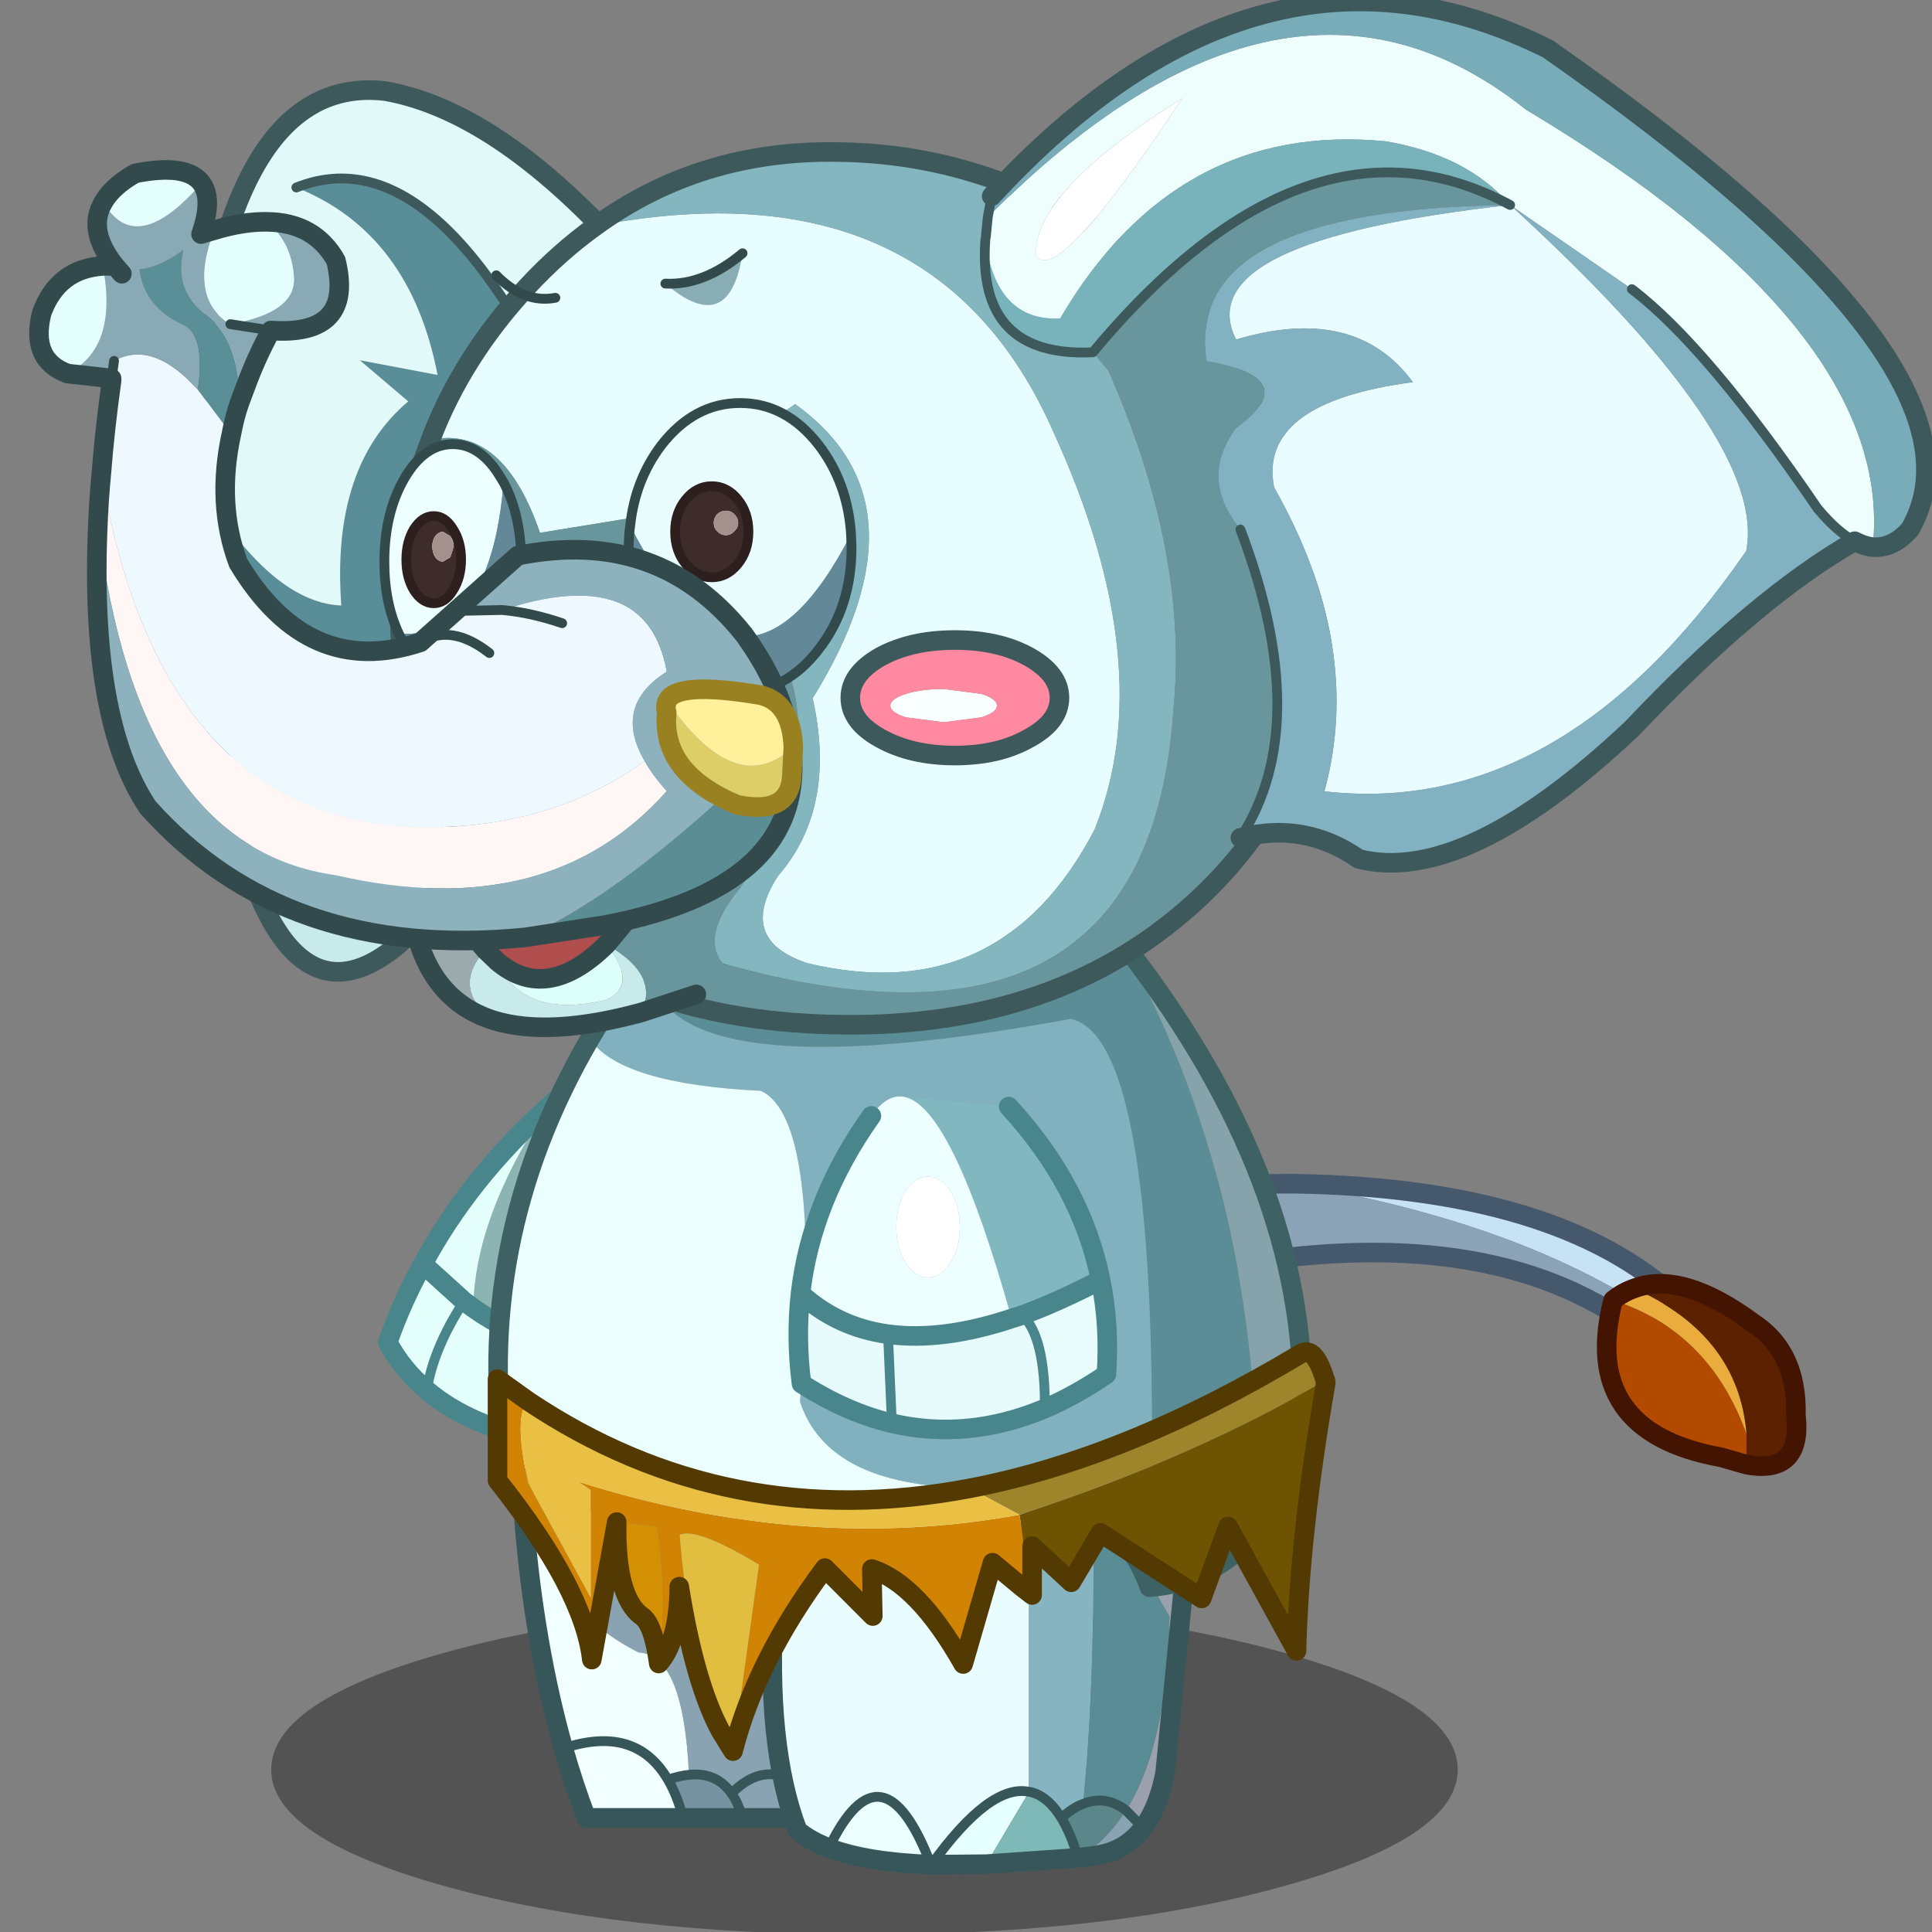 <svg xmlns:ffdec="https://www.free-decompiler.com/flash" xmlns:xlink="http://www.w3.org/1999/xlink" ffdec:objectType="frame" height="90" width="90" xmlns="http://www.w3.org/2000/svg"><rect width="100%" height="100%" fill="#808080" stroke="none"/><use ffdec:characterId="16" height="142.75" transform="matrix(.635 0 0 .636 -2.955 -.382)" width="146.65" xlink:href="#a"/><defs><g id="a" transform="translate(4.65 .6)"><use ffdec:characterId="1" height="33.75" transform="translate(19.9 117.5) scale(.717)" width="121.4" xlink:href="#b"/><use ffdec:characterId="2" height="36.8" transform="translate(37.533 107.483) scale(.717)" width="35.2" xlink:href="#c"/><use ffdec:characterId="3" height="30.85" transform="translate(89.233 85.983) scale(.717)" width="60.4" xlink:href="#d"/><use ffdec:characterId="4" height="40.55" transform="translate(27.733 77.133) scale(.717)" width="25.8" xlink:href="#e"/><use ffdec:characterId="5" height="43.25" transform="translate(55.933 106.285) scale(.717)" width="44.85" xlink:href="#f"/><use ffdec:characterId="6" height="85.35" transform="translate(35.783 67.783) scale(.717)" width="86.75" xlink:href="#g"/><use ffdec:characterId="7" height="92.05" transform="translate(13.283 5.883) scale(.717)" width="46.05" xlink:href="#h"/><use ffdec:characterId="8" height="91.4" transform="translate(28.612 10.42) scale(.717)" width="96.6" xlink:href="#i"/><use ffdec:characterId="9" height="45.8" transform="translate(27.842 18.192) scale(.717)" width="48.8" xlink:href="#j"/><use ffdec:characterId="10" height="80.7" transform="translate(2.133 11.733) scale(.717)" width="79.2" xlink:href="#k"/><use ffdec:characterId="11" height="90" transform="translate(71.892 -.617) scale(.717)" width="97.8" xlink:href="#l"/><use ffdec:characterId="12" height="35.05" transform="translate(57.833 80.3) scale(.717)" width="33.65" xlink:href="#m"/></g><g id="c"><path d="M17.15 30.4Q16.6 18.1 12 17.9 4.15 14 .3 4.7L0 0l33.2 7.1-1.95 27.7H22.6q-.4-1.55-1.1-2.5-1.55-2.2-4.35-1.9m14.1 4.4q-4.85-7.4-9.75-2.5 4.9-4.9 9.75 2.5" fill="#89a3b2" fill-rule="evenodd" transform="translate(1 1)"/><path d="M4.3 27.7q-2.95-10.45-4-23Q4.15 14 12 17.9q4.6.2 5.15 12.5-1 .1-2.15.5-3.3-5.65-10.7-3.2 7.4-2.45 10.7 3.2.95 1.6 1.55 3.9h-9.9q-1.3-3.4-2.35-7.1" fill="#f2ffff" fill-rule="evenodd" transform="translate(1 1)"/><path d="M15 30.9q1.15-.4 2.15-.5 2.8-.3 4.35 1.9.7.95 1.1 2.5h-6.05q-.6-2.3-1.55-3.9" fill="#7793a1" fill-rule="evenodd" transform="translate(1 1)"/><path d="M1.3 5.7q1.05 12.55 4 23 1.05 3.7 2.35 7.1h24.6L34.2 8.1 1 1l.3 4.7" fill="none" stroke="#375659" stroke-linecap="round" stroke-linejoin="round" stroke-width="2"/><path d="M4.3 27.7q7.4-2.45 10.7 3.2 1.15-.4 2.15-.5 2.8-.3 4.35 1.9 4.9-4.9 9.75 2.5m-14.7 0q-.6-2.3-1.55-3.9m7.6 3.9q-.4-1.55-1.1-2.5" fill="none" stroke="#375659" stroke-linecap="round" stroke-linejoin="round" transform="translate(1 1)"/></g><g id="d"><path d="M6.85 0Q34 .4 46.3 11.9l-1.65 1.9Q30.5 4 6.85 0" fill="#c7e2f5" fill-rule="evenodd" transform="translate(1 1)"/><path d="M6.85 0q23.65 4 37.8 13.8l-1.7 1.8Q28.1 3.8 1.15 8.25L0 .05 6.85 0" fill="#8ca2b7" fill-rule="evenodd" transform="translate(1 1)"/><path d="m45.65 14.8 1.65-1.9Q35 1.4 7.85 1L1 1.05l1.15 8.2Q29.1 4.8 43.95 16.6l1.7-1.8z" fill="none" stroke="#46596c" stroke-linecap="round" stroke-linejoin="round" stroke-width="2"/><path d="M41.75 10.7q10.7 4.8 11.5 14.9Q49.5 15.1 39.6 11.9q1-.8 2.15-1.2" fill="#eaac3d" fill-rule="evenodd" transform="translate(1 1)"/><path d="M53.25 25.6v3.1l-2.6-.75q-14.5-2.6-11.05-16.05 9.9 3.2 13.65 13.7" fill="#b24b00" fill-rule="evenodd" transform="translate(1 1)"/><path d="M41.75 10.7q4.9-1.85 12.2 3.55 4.5 2.95 4.35 9.35.7 6.15-5.05 5.1v-3.1q-.8-10.1-11.5-14.9" fill="#5b2100" fill-rule="evenodd" transform="translate(1 1)"/><path d="M54.25 29.7q5.75 1.05 5.05-5.1.15-6.4-4.35-9.35-7.3-5.4-12.2-3.55-1.15.4-2.15 1.2-3.45 13.45 11.05 16.05l2.6.75z" fill="none" stroke="#431401" stroke-linecap="round" stroke-linejoin="round" stroke-width="2"/></g><g id="e"><path d="M16.25 4.65Q18.9 2.25 21.9 0l1.9 29Q16 30.15 8.75 25.05q.15-9.25 7.5-20.4" fill="#8cb4b3" fill-rule="evenodd" transform="translate(1 1)"/><path d="m23.8 29-1.9 9.55h-6.2Q8.3 37.1 4 33.45q-2.5-2.1-4-4.9 1.45-4.15 3.6-8 4.65-8.65 12.65-15.9-7.35 11.15-7.5 20.4Q16 30.15 23.8 29m-16-4.65.95.7-.95-.7Q4.65 29.2 4 33.45q.65-4.25 3.8-9.1l-4.2-3.8 4.2 3.8" fill="#e4fefb" fill-rule="evenodd" transform="translate(1 1)"/><path d="m24.8 30-1.9 9.55h-6.2Q9.3 38.1 5 34.45q-2.5-2.1-4-4.9 1.45-4.15 3.6-8 4.65-8.65 12.65-15.9Q19.9 3.25 22.9 1l1.9 29Q17 31.15 9.75 26.05l-.95-.7-4.2-3.8" fill="none" stroke="#48868c" stroke-linecap="round" stroke-linejoin="round" stroke-width="2"/><path d="M7.8 24.35Q4.65 29.2 4 33.45" fill="none" stroke="#48868c" stroke-linecap="round" stroke-linejoin="round" transform="translate(1 1)"/></g><g id="f"><path d="m32.85-2.95 10 2.95-2.65 26.6q-.7 3.55-2.25 5.6l-1.75-1.8q4.2-6.65 4.45-19.8l-7.8-13.55" fill="#9aa0ac" fill-rule="evenodd" transform="translate(1 6.3)"/><path d="M36.2 30.4q-2.1-1.6-4.4-.65 1.3-12.25 1.05-32.7l7.8 13.55q-.25 13.15-4.45 19.8" fill="#5a8c95" fill-rule="evenodd" transform="translate(1 6.3)"/><path d="m26.25-2.05 6.6-.9q.25 20.45-1.05 32.7-1.1.4-2.2 1.45-1.45-2.35-3.3-2.7h-.05V-2.05" fill="#86b4c1" fill-rule="evenodd" transform="translate(1 6.3)"/><path d="M5.8 34.25q-1.95-.75-3.2-1.8Q-.7 23.8.2 9.3V-5.3l26.05 3.25V28.5q-4-.8-9.95 7.45h-.05q-5-12.95-10.45-1.7" fill="#e9fcff" fill-rule="evenodd" transform="translate(1 6.3)"/><path d="m21.9 35.9-5.6.05q5.95-8.25 9.95-7.45h.05l-4.4 7.4" fill="#e6ffff" fill-rule="evenodd" transform="translate(1 6.3)"/><path d="m31.3 35.25-9.4.65 4.4-7.4q1.85.35 3.3 2.7.95 1.55 1.7 4.05" fill="#7eb9b7" fill-rule="evenodd" transform="translate(1 6.3)"/><path d="M31.35 35.25h-.05q-.75-2.5-1.7-4.05 1.1-1.05 2.2-1.45 2.3-.95 4.4.65-2 3.15-4.85 4.85" fill="#5b878a" fill-rule="evenodd" transform="translate(1 6.3)"/><path d="M16.25 35.95q-6.6-.25-10.45-1.7 5.45-11.25 10.45 1.7" fill="#ebffff" fill-rule="evenodd" transform="translate(1 6.3)"/><path d="M37.95 32.2q-1.9 2.5-5.1 2.85l-1.5.2q2.85-1.7 4.85-4.85l1.75 1.8" fill="#89a3b2" fill-rule="evenodd" transform="translate(1 6.3)"/><path d="M6.8 40.55q-1.95-.75-3.2-1.8Q.3 30.1 1.2 15.6V1l26.05 3.25 6.6-.9 10 2.95-2.65 26.6q-.7 3.55-2.25 5.6-1.9 2.5-5.1 2.85l-1.5.2h-.05l-9.4.65-5.6.05h-.05q-6.6-.25-10.45-1.7" fill="none" stroke="#375659" stroke-linecap="round" stroke-linejoin="round" stroke-width="2"/><path d="M5.8 34.25q5.45-11.25 10.45 1.7M36.2 30.4l1.75 1.8m-6.15-2.45q2.3-.95 4.4.65m-4.4-.65q-1.1.4-2.2 1.45.95 1.55 1.7 4.05m-5-6.75q1.85.35 3.3 2.7m-3.35-2.7h.05m-10 7.45q5.95-8.25 9.95-7.45" fill="none" stroke="#375659" stroke-linecap="round" stroke-linejoin="round" transform="translate(1 6.3)"/></g><g id="g"><path d="M66.7 66.6q1.75-55.95-8.05-58.05-37.2 6.85-42.35-2.7Q33.3-1 63.5.2q14.8 25.5 14.3 60.65-4.6 5.3-11.1 5.75" fill="#5b8d96" fill-rule="evenodd" transform="translate(1 1)"/><path d="M63.5.2q18.65 23.55 18.85 46.35-.15 4.5-4.55 14.3Q78.3 25.7 63.5.2" fill="#86a3ab" fill-rule="evenodd" transform="translate(1 1)"/><path d="m9.45 10.6 1.25-2.1q2.6-1.45 5.6-2.65 5.15 9.55 42.35 2.7 9.8 2.1 8.05 58.05-2.9-8.1-9.9-6.2l-8.5-3.95q-14.55-.2-17.35-8.8 2.3-28.85-4-31.75-14.35-.7-17.5-5.3" fill="#81b1bf" fill-rule="evenodd" transform="translate(1 1)"/><path d="M9.45 10.6q3.15 4.6 17.5 5.3 6.3 2.9 4 31.75 2.8 8.6 17.35 8.8l8.5 3.95q-4.95 1.35-10.65 2.35Q13.5 60.65.9 54.7q-3.65-23.2 8.55-44.1" fill="#ebffff" fill-rule="evenodd" transform="translate(1 1)"/><path d="M17.3 6.85q-3 1.2-5.6 2.65l-1.25 2.1Q-1.75 32.5 1.9 55.7q12.6 5.95 45.25 8.05 5.7-1 10.65-2.35 7-1.9 9.9 6.2 6.5-.45 11.1-5.75 4.4-9.8 4.55-14.3-.2-22.8-18.85-46.35Q34.3 0 17.3 6.85z" fill="none" stroke="#3e6164" stroke-linecap="round" stroke-linejoin="round" stroke-width="2"/><path d="M53.6 66.55q.7-2.25-.2-7.35 18.05-5.9 31.3-13.75l.05.25q-2.7 15.5-3 27.4l-7-12.7-2.7 7.35-10.35-6.7-3 5.05-4-3.7v5l-1.1-.85" fill="#6e5302" fill-rule="evenodd" transform="translate(1 1)"/><path d="M3.15 47.6Q1.6 49 3.15 56l6.4 11.7v-11l-1.35-.9q23.35 7.4 45.2 3.4.9 5.1.2 7.35l-2.95-2.45-3 10.35q-4.65-8.2-9.35-9.7l.1 4.8-4.9-4.9q-7 9.35-9.4 18.7l2.65-19.05q-6.3-3.8-8.1-3.05.75 10.3 4.15 20-2.65-4.95-4.2-14.7-.05 5.55-2.1 7.85.85-6.45-.2-13.95l-4.1-.5L9.65 74Q8.85 66.85 0 55.7V45.35l3.15 2.25" fill="#d18404" fill-rule="evenodd" transform="translate(1 1)"/><path d="M22.8 81.25q-3.4-9.7-4.15-20 1.8-.75 8.1 3.05L24.1 83.35l-1.3-2.1" fill="#e1be40" fill-rule="evenodd" transform="translate(1 1)"/><path d="m53.4 59.2-5.05-2.7q16-3.05 33.85-13.75 1.4-.85 2.45 2.6l.05.1Q71.45 53.3 53.4 59.2" fill="#9e852b" fill-rule="evenodd" transform="translate(1 1)"/><path d="M53.4 59.2q-21.85 4-45.2-3.4l1.35.9v11L3.15 56q-1.55-7 0-8.4 20.35 13.6 45.2 8.9l5.05 2.7" fill="#e9c044" fill-rule="evenodd" transform="translate(1 1)"/><path d="m12.2 59.95 4.1.5q1.05 7.5.2 13.95-.55-4.05-1.75-4.85-2.7-1.95-2.55-9.6" fill="#d39003" fill-rule="evenodd" transform="translate(1 1)"/><path d="M4.15 48.6 1 46.35V56.7Q9.85 67.85 10.65 75l2.55-14.05q-.15 7.65 2.55 9.6 1.2.8 1.75 4.85 2.05-2.3 2.1-7.85 1.55 9.75 4.2 14.7l1.3 2.1q2.4-9.35 9.4-18.7l4.9 4.9-.1-4.8q4.7 1.5 9.35 9.7l3-10.35 2.95 2.45 1.1.85v-5l4 3.7 3-5.05 10.35 6.7 2.7-7.35 7 12.7q.3-11.9 3-27.4l-.05-.25M49.35 57.5q-24.85 4.7-45.2-8.9m45.2 8.9q16-3.05 33.85-13.75 1.4-.85 2.45 2.6" fill="none" stroke="#533a02" stroke-linecap="round" stroke-linejoin="round" stroke-width="2"/></g><g id="h"><path d="M0 38.65q7.75 13.7 15.4 14-1.05-14.2 6.85-20.85l-4.95-4.2 7.95 1.5Q22.45 14.6 10.8 9.95q15.05-6 29.35 27.05-4.85 21.45-12.5 39.1L2.45 64.25Q.85 53.65 0 38.65" fill="#598d98" fill-rule="evenodd" transform="translate(1 1)"/><path d="M0 38.65Q2.2-1.95 19.9.1q11.35 2 24.15 16.1Q42.4 27 40.15 37 25.85 3.95 10.8 9.95 22.45 14.6 25.25 29.1l-7.95-1.5 4.95 4.2q-7.9 6.65-6.85 20.85-7.65-.3-15.4-14" fill="#e1f9f9" fill-rule="evenodd" transform="translate(1 1)"/><path d="m27.65 76.1-4.3 9.2-2 1.9q-6.8 5.75-11.55 0-4.7-5.75-7.35-22.95l25.2 11.85" fill="#c8eaeb" fill-rule="evenodd" transform="translate(1 1)"/><path d="M41.15 38q2.25-10 3.9-20.8Q32.25 3.1 20.9 1.1 3.2-.95 1 39.65q.85 15 2.45 25.6Q6.1 82.45 10.8 88.2q4.75 5.75 11.55 0l2-1.9 4.3-9.2Q36.3 59.45 41.15 38" fill="none" stroke="#3e595b" stroke-linecap="round" stroke-linejoin="round" stroke-width="2"/><path d="M10.8 9.95q15.05-6 29.35 27.05" fill="none" stroke="#3e595b" stroke-linecap="round" stroke-linejoin="round" transform="translate(1 1)"/></g><g id="i"><path d="M87.15 71.95q0-.7 1.6-1.2t3.85-.5l3.85.5q1.6.5 1.6 1.2t-1.6 1.2l-3.85.5-3.85-.5q-1.6-.5-1.6-1.2" fill="#f8fffe" fill-rule="evenodd" transform="translate(-35.95 -14.4)"/><path d="M83.05 71.15q0-2.45 3.1-4.2 3.15-1.7 7.6-1.7 4.45 0 7.55 1.7 3.15 1.75 3.15 4.2t-3.15 4.15q-3.1 1.75-7.55 1.75-4.45 0-7.6-1.75-3.1-1.7-3.1-4.15m4.1.8q0 .7 1.6 1.2l3.85.5 3.85-.5q1.6-.5 1.6-1.2t-1.6-1.2l-3.85-.5q-2.25 0-3.85.5t-1.6 1.2" fill="#ff89a0" fill-rule="evenodd" transform="translate(-35.95 -14.4)"/><path d="M40.1 44.8q3.2-8.45 9.9-15.65 3.3-3.55 7-6.2 34.7-6.65 46.9 21.2 10.85 23.75 4.15 40.45-9.6 18.4-29.45 13.65-7.15-2.4-2.95-8.9Q81.7 82.4 79.2 71.2q12.35-19.95-1.8-30.05L60.5 52.8l-9.2 1.5q-3.8-11.05-11.2-9.5m42.95 26.35q0 2.45 3.1 4.15 3.15 1.75 7.6 1.75 4.45 0 7.55-1.75 3.15-1.7 3.15-4.15t-3.15-4.2q-3.1-1.7-7.55-1.7-4.45 0-7.6 1.7-3.1 1.75-3.1 4.2" fill="#e8fdff" fill-rule="evenodd" transform="translate(-35.95 -14.4)"/><path d="M57 22.95q10.75-7.8 24.8-7.55 8.9.1 17.05 3.2 19.65 29.85 17.25 53.85-2.6 38-46.1 25.85-2.3-2.8 1.8-7.75 16-23.85-11.3-37.75l16.9-11.65q14.15 10.1 1.8 30.05 2.5 11.2-3.55 18.15-4.2 6.5 2.95 8.9Q98.45 103 108.05 84.6q6.7-16.7-4.15-40.45Q91.7 16.3 57 22.95" fill="#84b6bf" fill-rule="evenodd" transform="translate(-35.95 -14.4)"/><path d="M98.85 18.6q9 3.35 17.05 10.35Q131.15 42.2 131.55 61q.35 18.8-13.55 31.3-13.95 12.5-35.75 12.25T48.7 92.7Q36.9 81.05 36.95 62.15q0-9.25 3.15-17.35 7.4-1.55 11.2 9.5l9.2-1.5q27.3 13.9 11.3 37.75-4.1 4.95-1.8 7.75 43.5 12.15 46.1-25.85 2.4-24-17.25-53.85" fill="#69969c" fill-rule="evenodd" transform="translate(-35.95 -14.4)"/><path d="M4.15 30.4q3.2-8.45 9.9-15.65 3.3-3.55 7-6.2Q31.8.75 45.85 1q8.9.1 17.05 3.2 9 3.35 17.05 10.35Q95.2 27.8 95.6 46.6q.35 18.8-13.55 31.3Q68.1 90.4 46.3 90.15T12.75 78.3Q.95 66.65 1 47.75 1 38.5 4.15 30.4M47.1 56.75q0-2.45 3.1-4.2 3.15-1.7 7.6-1.7 4.45 0 7.55 1.7 3.15 1.75 3.15 4.2t-3.15 4.15q-3.1 1.75-7.55 1.75-4.45 0-7.6-1.75-3.1-1.7-3.1-4.15z" fill="none" stroke="#3e595b" stroke-linecap="round" stroke-linejoin="round" stroke-width="2"/><path d="M58.1 96.35q3.3 4.1 0 5.65-8.55 2.05-11.15-3.9 5.05 4.25 11.15-1.75" fill="#dcfffa" fill-rule="evenodd" transform="translate(-35.95 -14.4)"/><path d="m61.75 91.95-3.65 4.4q-6.1 6-11.15 1.75l-1.25-1.2Q44 95 42.4 91.95h19.35" fill="#b04e4d" fill-rule="evenodd" transform="translate(-35.95 -14.4)"/><path d="M58.1 96.35q5.5 3.1 3.55 6.95-9.4 2.55-15.1.8-4.4-3.25-.85-7.2l1.25 1.2q2.6 5.95 11.15 3.9 3.3-1.55 0-5.65" fill="#c8eaeb" fill-rule="evenodd" transform="translate(-35.95 -14.4)"/><path d="M46.55 104.1q-7.45-2.35-8.5-12.15h4.35Q44 95 45.7 96.9q-3.55 3.95.85 7.2" fill="#9baaad" fill-rule="evenodd" transform="translate(-35.95 -14.4)"/><path d="m67.3 101.45-5.65 1.85q1.95-3.85-3.55-6.95l3.65-4.4 5.55 9.5" fill="#69969c" fill-rule="evenodd" transform="translate(-35.95 -14.4)"/><path d="m25.7 88.9 5.65-1.85m-5.55-9.5-3.65 4.4q-6.1 6-11.15 1.75l-1.25-1.2q-1.7-1.9-3.3-4.95M25.7 88.9q-9.4 2.55-15.1.8-7.45-2.35-8.5-12.15" fill="none" stroke="#334a4d" stroke-linecap="round" stroke-linejoin="round" stroke-width="2"/></g><g id="j"><path d="M1.5 38.9Q0 35.75 0 31.5q0-4.95 2.05-8.5Q4.1 19.5 7 19.5q2.9 0 4.95 3.5l.25.4Q10.9 39.25 1.5 38.9" fill="#eff" fill-rule="evenodd" transform="translate(.5 .5)"/><path d="M12.2 23.4q1.8 3.4 1.8 8.1 0 4.95-2.05 8.45Q9.9 43.5 7 43.5q-2.9 0-4.95-3.55L1.5 38.9q9.4.35 10.7-15.5" fill="#638898" fill-rule="evenodd" transform="translate(.5 .5)"/><path d="M1.5 38.9Q0 35.75 0 31.5q0-4.95 2.05-8.5Q4.1 19.5 7 19.5q2.9 0 4.95 3.5l.25.4q1.8 3.4 1.8 8.1 0 4.95-2.05 8.45Q9.9 43.5 7 43.5q-2.9 0-4.95-3.55L1.5 38.9z" fill="none" stroke="#334a4d" stroke-linecap="round" stroke-linejoin="round" transform="translate(.5 .5)"/><path d="M25.15 27.85q.5-4.7 3.2-8.25 3.35-4.3 8.05-4.3 4.7 0 8.05 4.3 2.95 3.85 3.3 9.1-11.05 21.35-22.6-.85" fill="#e9fdfe" fill-rule="evenodd" transform="translate(.5 .5)"/><path d="m47.75 28.7.05 1.35q0 6.1-3.35 10.4-3.35 4.35-8.05 4.35-4.7 0-8.05-4.35Q25 36.15 25 30.05q0-1.15.15-2.2 11.55 22.2 22.6.85" fill="#638898" fill-rule="evenodd" transform="translate(.5 .5)"/><path d="M25.15 27.85q.5-4.7 3.2-8.25 3.35-4.3 8.05-4.3 4.7 0 8.05 4.3 2.95 3.85 3.3 9.1l.05 1.35q0 6.1-3.35 10.4-3.35 4.35-8.05 4.35-4.7 0-8.05-4.35Q25 36.15 25 30.05q0-1.15.15-2.2z" fill="none" stroke="#334a4d" stroke-linecap="round" stroke-linejoin="round" transform="translate(.5 .5)"/><path d="M6.75 28.9 6 28.45q-.45 0-.8.45-.3.45-.3 1.05 0 .6.3 1.1.35.45.8.45l.75-.45.35-1.1q0-.6-.35-1.05m-1.7-2.05q1.15 0 1.95 1.3.85 1.3.85 3.15 0 1.85-.85 3.15-.8 1.3-1.95 1.3t-2-1.3q-.8-1.3-.8-3.15 0-1.85.8-3.15.85-1.3 2-1.3" fill="#3e2c2a" fill-rule="evenodd" transform="translate(.5 .5)"/><path d="M6.75 28.9q.35.45.35 1.05l-.35 1.1-.75.45q-.45 0-.8-.45-.3-.5-.3-1.1 0-.6.3-1.05.35-.45.8-.45l.75.45" fill="#a4918d" fill-rule="evenodd" transform="translate(.5 .5)"/><path d="M5.05 26.85q1.15 0 1.95 1.3.85 1.3.85 3.15 0 1.85-.85 3.15-.8 1.3-1.95 1.3t-2-1.3q-.8-1.3-.8-3.15 0-1.85.8-3.15.85-1.3 2-1.3z" fill="none" stroke="#2e1f1f" stroke-linecap="round" stroke-linejoin="round" transform="translate(.5 .5)"/><path d="M37.25 28.45q0 1.95-1.1 3.3-1.1 1.35-2.65 1.35-1.55 0-2.65-1.35-1.1-1.35-1.1-3.3 0-1.95 1.1-3.3 1.1-1.35 2.65-1.35 1.55 0 2.65 1.35 1.1 1.35 1.1 3.3m-1.05-.9q0-.5-.4-.9-.35-.35-.85-.35t-.9.35q-.35.4-.35.9t.35.85q.4.4.9.4t.85-.4q.4-.35.4-.85" fill="#3e2c2a" fill-rule="evenodd" transform="translate(.5 .5)"/><path d="M36.2 27.55q0 .5-.4.85-.35.4-.85.4t-.9-.4q-.35-.35-.35-.85t.35-.9q.4-.35.9-.35t.85.35q.4.4.4.9" fill="#a4918d" fill-rule="evenodd" transform="translate(.5 .5)"/><path d="M37.25 28.45q0 1.95-1.1 3.3-1.1 1.35-2.65 1.35-1.55 0-2.65-1.35-1.1-1.35-1.1-3.3 0-1.95 1.1-3.3 1.1-1.35 2.65-1.35 1.55 0 2.65 1.35 1.1 1.35 1.1 3.3z" fill="none" stroke="#2e1f1f" stroke-linecap="round" stroke-linejoin="round" transform="translate(.5 .5)"/><path d="M36.65 0q-1.35 8.7-7.9 3.1 3.95.2 7.9-3.1" fill="#88adb5" fill-rule="evenodd" transform="translate(.5 .5)"/><path d="M28.75 3.1q3.95.2 7.9-3.1m-25.2 2.25q2.85 2.9 6.05 2.3" fill="none" stroke="#334a4d" stroke-linecap="round" stroke-linejoin="round" transform="translate(.5 .5)"/></g><g id="k"><path d="M53.55 46.3q-3.25-1.1-6.15-1.35 2.9.25 6.15 1.35m-10.9-1.25 4.75-.1q14.9-4.85 16.85 6.3-5.55 3.5-2.25 9.15-8.1 5.75-18.55 6.6Q12.9 69.35 6.4 31q.35-4.5 1.05-9.5v-.2l.25-1.8q3.75-2.05 8.05 2.4l.5.5L19.7 27q-1.55 7.1.7 13.15 7.15 11.9 18.65 8.1l3.6-3.2m3.45 4.3q-3.9-3.05-7.05-1.1 3.15-1.95 7.05 1.1" fill="#eef9ff" fill-rule="evenodd" transform="translate(1 1)"/><path d="M62 60.4q.8 1.45 2.25 3.05-12.1 13.6-33.85 8.6-20.35-2.85-24.35-36 .1-2.45.35-5.05 6.5 38.35 37.05 36Q53.9 66.15 62 60.4" fill="#fff7f5" fill-rule="evenodd" transform="translate(1 1)"/><path d="M42.65 45.05 49 39.4q14.4-2.9 23.15 8.05 3.3 4.55 4.45 9.1l.2 1Q60.7 73.6 49.75 78.4h-.05q-24.5 2.4-38.55-13.3-6-9-5.1-29.05 4 33.15 24.35 36 21.75 5 33.85-8.6-1.45-1.6-2.25-3.05-3.3-5.65 2.25-9.15-1.95-11.15-16.85-6.3l-4.75.1" fill="#8db1bd" fill-rule="evenodd" transform="translate(1 1)"/><path d="M49.75 78.4Q60.7 73.6 76.8 57.55q2.9 15.5-18.95 19.6l-8.1 1.25" fill="#5b8d94" fill-rule="evenodd" transform="translate(1 1)"/><path d="m20.55 23.75-.05-1.65q-.5-5.4-3.65-7.45-3.05-2.55-2.05-6.5-2.35 1.8-4.5 2 .5 3.85 4.45 5.65 2.2 1 1.6 6.1l-.1.5-.5-.5q-4.3-4.45-8.05-2.4l-.25 1.8-4.5-.5q5.2-2.65 3.6-11H7.8Q4.9 6.15 6.6 3.3q3.35 5.75 10.05-1.95 1.2 1.6-.05 5.2l1.35-.4q-2.7 7 1.65 9.6l4.15.65-4.15-.65q6.7-1.2 6.5-4.75-.2-3.55-2.75-5.7 4.85.05 7.05 3.95 1.9 7.75-6.65 7.15-1.5 2.75-2.6 5.75l-.6 1.6M8.5 10.6l-.7-.8.7.8" fill="#89a9b4" fill-rule="evenodd" transform="translate(1 1)"/><path d="M19.6 15.75q-4.35-2.6-1.65-9.6 3-.9 5.4-.85Q25.9 7.45 26.1 11q.2 3.55-6.5 4.75m-2.95-14.4Q9.95 9.05 6.6 3.3 7.5 1.7 9.85.35q5.3-1.05 6.8 1M6.55 9.8q1.6 8.35-3.6 11Q-.9 19.4.3 14.6q1.65-4.5 6.25-4.8" fill="#e5fffe" fill-rule="evenodd" transform="translate(1 1)"/><path d="m16.25 22.4.1-.5q.6-5.1-1.6-6.1-3.95-1.8-4.45-5.65 2.15-.2 4.5-2-1 3.95 2.05 6.5Q20 16.7 20.5 22.1l.05 1.65q-.5 1.4-.85 3.25l-3.45-4.6" fill="#5a8f97" fill-rule="evenodd" transform="translate(1 1)"/><path d="m77.8 58.55-.2-1q-1.15-4.55-4.45-9.1Q64.4 37.5 50 40.4l-6.35 5.65-3.6 3.2q-11.5 3.8-18.65-8.1-2.25-6.05-.7-13.15.35-1.85.85-3.25l.6-1.6q1.1-3 2.6-5.75 8.55.6 6.65-7.15-2.2-3.9-7.05-3.95-2.4-.05-5.4.85l-1.35.4q1.25-3.6.05-5.2-1.5-2.05-6.8-1Q8.5 2.7 7.6 4.3q-1.7 2.85 1.2 6.5l.7.8M7.05 37.05q-.9 20.05 5.1 29.05Q26.2 81.8 50.7 79.4m27.1-20.85q2.9 15.5-18.95 19.6l-8.1 1.25M8.8 10.8H7.55q-4.6.3-6.25 4.8-1.2 4.8 2.65 6.2l4.5.5v.2q-.7 5-1.05 9.5-.25 2.6-.35 5.05" fill="none" stroke="#334a4d" stroke-linecap="round" stroke-linejoin="round" stroke-width="2"/><path d="M47.4 44.95q2.9.25 6.15 1.35m-10.9-1.25 4.75-.1M23.75 16.4l-4.15-.65M7.45 21.3l.25-1.8m31.35 28.75q3.15-1.95 7.05 1.1" fill="none" stroke="#334a4d" stroke-linecap="round" stroke-linejoin="round" transform="translate(1 1)"/><path d="m77.2 58.95-.15 2.9q-.2 4.1-5.6 3-7.8-3.25-7.2-9.4-.2-.7.05-1.2 7.05 10.15 12.9 4.7" fill="#ddce67" fill-rule="evenodd" transform="translate(1 1)"/><path d="M64.3 54.25q.95-2.05 9.55-.6 3.15.75 3.35 5.3-5.85 5.45-12.9-4.7" fill="#fff09b" fill-rule="evenodd" transform="translate(1 1)"/><path d="M65.3 55.25q.95-2.05 9.55-.6 3.15.75 3.35 5.3l-.15 2.9q-.2 4.1-5.6 3-7.8-3.25-7.2-9.4-.2-.7.05-1.2z" fill="none" stroke="#998122" stroke-linecap="round" stroke-linejoin="round" stroke-width="2"/></g><g id="l"><path d="M.3 22.05q30.5-30.55 55.05-11 37.85 22.6 35.5 44.7-.9-.1-1.85-.6-1.8-.95-3.8-3.35-11.35-16.6-19-22.4l-12.45-8.6q-4.45-5.1-12.7-6.5Q19.6 12.2 7.7 32.4q-6.55.3-7.65-8l.05-.3.2-2.05M20.2 9.9Q4.9 19.5 5.25 25.95 7.35 29.3 20.2 9.9" fill="#eefefd" fill-rule="evenodd" transform="translate(.5 1)"/><path d="M20.2 9.9Q7.35 29.3 5.25 25.95 4.9 19.5 20.2 9.9" fill="#fff" fill-rule="evenodd" transform="translate(.5 1)"/><path d="m.3 22.05.4-2.15Q28.15-9.8 57.6 4.85q46.65 32.5 37.05 49.1-1.75 1.95-3.8 1.8 2.35-22.1-35.5-44.7Q30.8-8.5.3 22.05" fill="#78acb9" fill-rule="evenodd" transform="translate(.5 1)"/><path d="M43.8 38.9q-5.9-8-18.1-4.35-5-10.1 28.05-13.75 26.4 24.05 24.15 35.35-18.85 27.3-43.15 24.55 4.05-14.85-5.15-31.05Q27.9 41 43.8 38.9" fill="#e9fcff" fill-rule="evenodd" transform="translate(.5 1)"/><path d="m53.75 20.8 12.45 8.6q7.65 5.8 19 22.4 2 2.4 3.8 3.35-10.15 5.8-22.75 19.1-17.1 16.1-28 13.35-5.55-3.85-12.1-2.15 7.55-11.6 0-31.5l-.1-.15q-4.1-5.1-.35-10.2 7.05-5.1-3-6.85Q20.25 21.2 53.75 20.8 20.7 24.45 25.7 34.55q12.2-3.65 18.1 4.35Q27.9 41 29.6 49.65q9.2 16.2 5.15 31.05 24.3 2.75 43.15-24.55 2.25-11.3-24.15-35.35" fill="#82b1c1" fill-rule="evenodd" transform="translate(.5 1)"/><path d="M53.75 20.8q-33.5.4-31.05 15.95 10.05 1.75 3 6.85-3.75 5.1.35 10.2l-15-17.95q21.9-26.2 42.7-15.05" fill="#69969c" fill-rule="evenodd" transform="translate(.5 1)"/><path d="M.05 24.4q1.1 8.3 7.65 8 11.9-20.2 33.35-18.1 8.25 1.4 12.7 6.5-20.8-11.15-42.7 15.05Q-.8 36.4.05 24.4" fill="#78b3bb" fill-rule="evenodd" transform="translate(.5 1)"/><path d="M91.35 56.75q2.05.15 3.8-1.8 9.6-16.6-37.05-49.1Q28.65-8.8 1.2 20.9m88.3 35.25q.95.5 1.85.6m-64.7 29.7q6.55-1.7 12.1 2.15 10.9 2.75 28-13.35 12.6-13.3 22.75-19.1" fill="none" stroke="#3e595b" stroke-linecap="round" stroke-linejoin="round" stroke-width="2"/><path d="m.7 19.9-.4 2.15-.2 2.05m66.1 5.3q7.65 5.8 19 22.4 2 2.4 3.8 3.35m-62.85-1.2q7.55 19.9 0 31.5m-15.1-49.6Q-.8 36.4.05 24.4m11 11.45q21.9-26.2 42.7-15.05" fill="none" stroke="#3e595b" stroke-linecap="round" stroke-linejoin="round" transform="translate(.5 1)"/></g><g id="m"><path d="m11.05.1 10.5.95q7.45 8.1 9.4 17.7-4.2 2.2-8 3.6l-1.1.35Q15.9 1.45 11.05.1" fill="#81b8bf" fill-rule="evenodd" transform="translate(1)"/><path d="M30.95 18.75q.95 4.65.6 9.65-3.15 2.15-6.3 3.5.05-7.3-2.3-9.55 3.8-1.4 8-3.6" fill="#e8fcfb" fill-rule="evenodd" transform="translate(1)"/><path d="M25.25 31.9q-7.9 3.3-15.65 1.5-4.65-1.1-9.25-4.05-.6-4.7-.1-9.2 3.8 3.45 8.95 4.15 5.55.75 12.65-1.6l1.1-.35q2.35 2.25 2.3 9.55M9.6 33.4l-.4-9.1.4 9.1" fill="#e7fbfc" fill-rule="evenodd" transform="translate(1)"/><path d="M7.5 2Q9.2-.4 11.05.1q4.85 1.35 10.8 22.6-7.1 2.35-12.65 1.6-5.15-.7-8.95-4.15Q1.35 10.65 7.5 2m9.05 11.35q0-2.15-.95-3.65t-2.3-1.5q-1.35 0-2.3 1.5-.95 1.5-.95 3.65T11 17q.95 1.5 2.3 1.5 1.35 0 2.3-1.5.95-1.5.95-3.65" fill="#eff" fill-rule="evenodd" transform="translate(1)"/><path d="M16.55 13.35q0 2.15-.95 3.65t-2.3 1.5q-1.35 0-2.3-1.5-.95-1.5-.95-3.65T11 9.7q.95-1.5 2.3-1.5 1.35 0 2.3 1.5.95 1.5.95 3.65" fill="#fff" fill-rule="evenodd" transform="translate(1)"/><path d="M22.55 1.05q7.45 8.1 9.4 17.7.95 4.65.6 9.65-3.15 2.15-6.3 3.5-7.9 3.3-15.65 1.5-4.65-1.1-9.25-4.05-.6-4.7-.1-9.2Q2.35 10.65 8.5 2m14.35 20.7 1.1-.35q3.8-1.4 8-3.6m-30.7 1.4q3.8 3.45 8.95 4.15 5.55.75 12.65-1.6" fill="none" stroke="#48868c" stroke-linecap="round" stroke-linejoin="round" stroke-width="2"/><path d="M22.95 22.35q2.35 2.25 2.3 9.55M9.2 24.3l.4 9.1" fill="none" stroke="#48868c" stroke-linecap="round" stroke-linejoin="round" transform="translate(1)"/></g><path d="M17.75 4.95Q35.55 0 60.7 0q25.15 0 42.9 4.95 17.8 4.95 17.8 11.95 0 6.95-17.8 11.9-17.75 4.95-42.9 4.95T17.75 28.8Q0 23.85 0 16.9q0-7 17.75-11.95" fill-opacity=".349" fill-rule="evenodd" id="b"/></defs></svg>